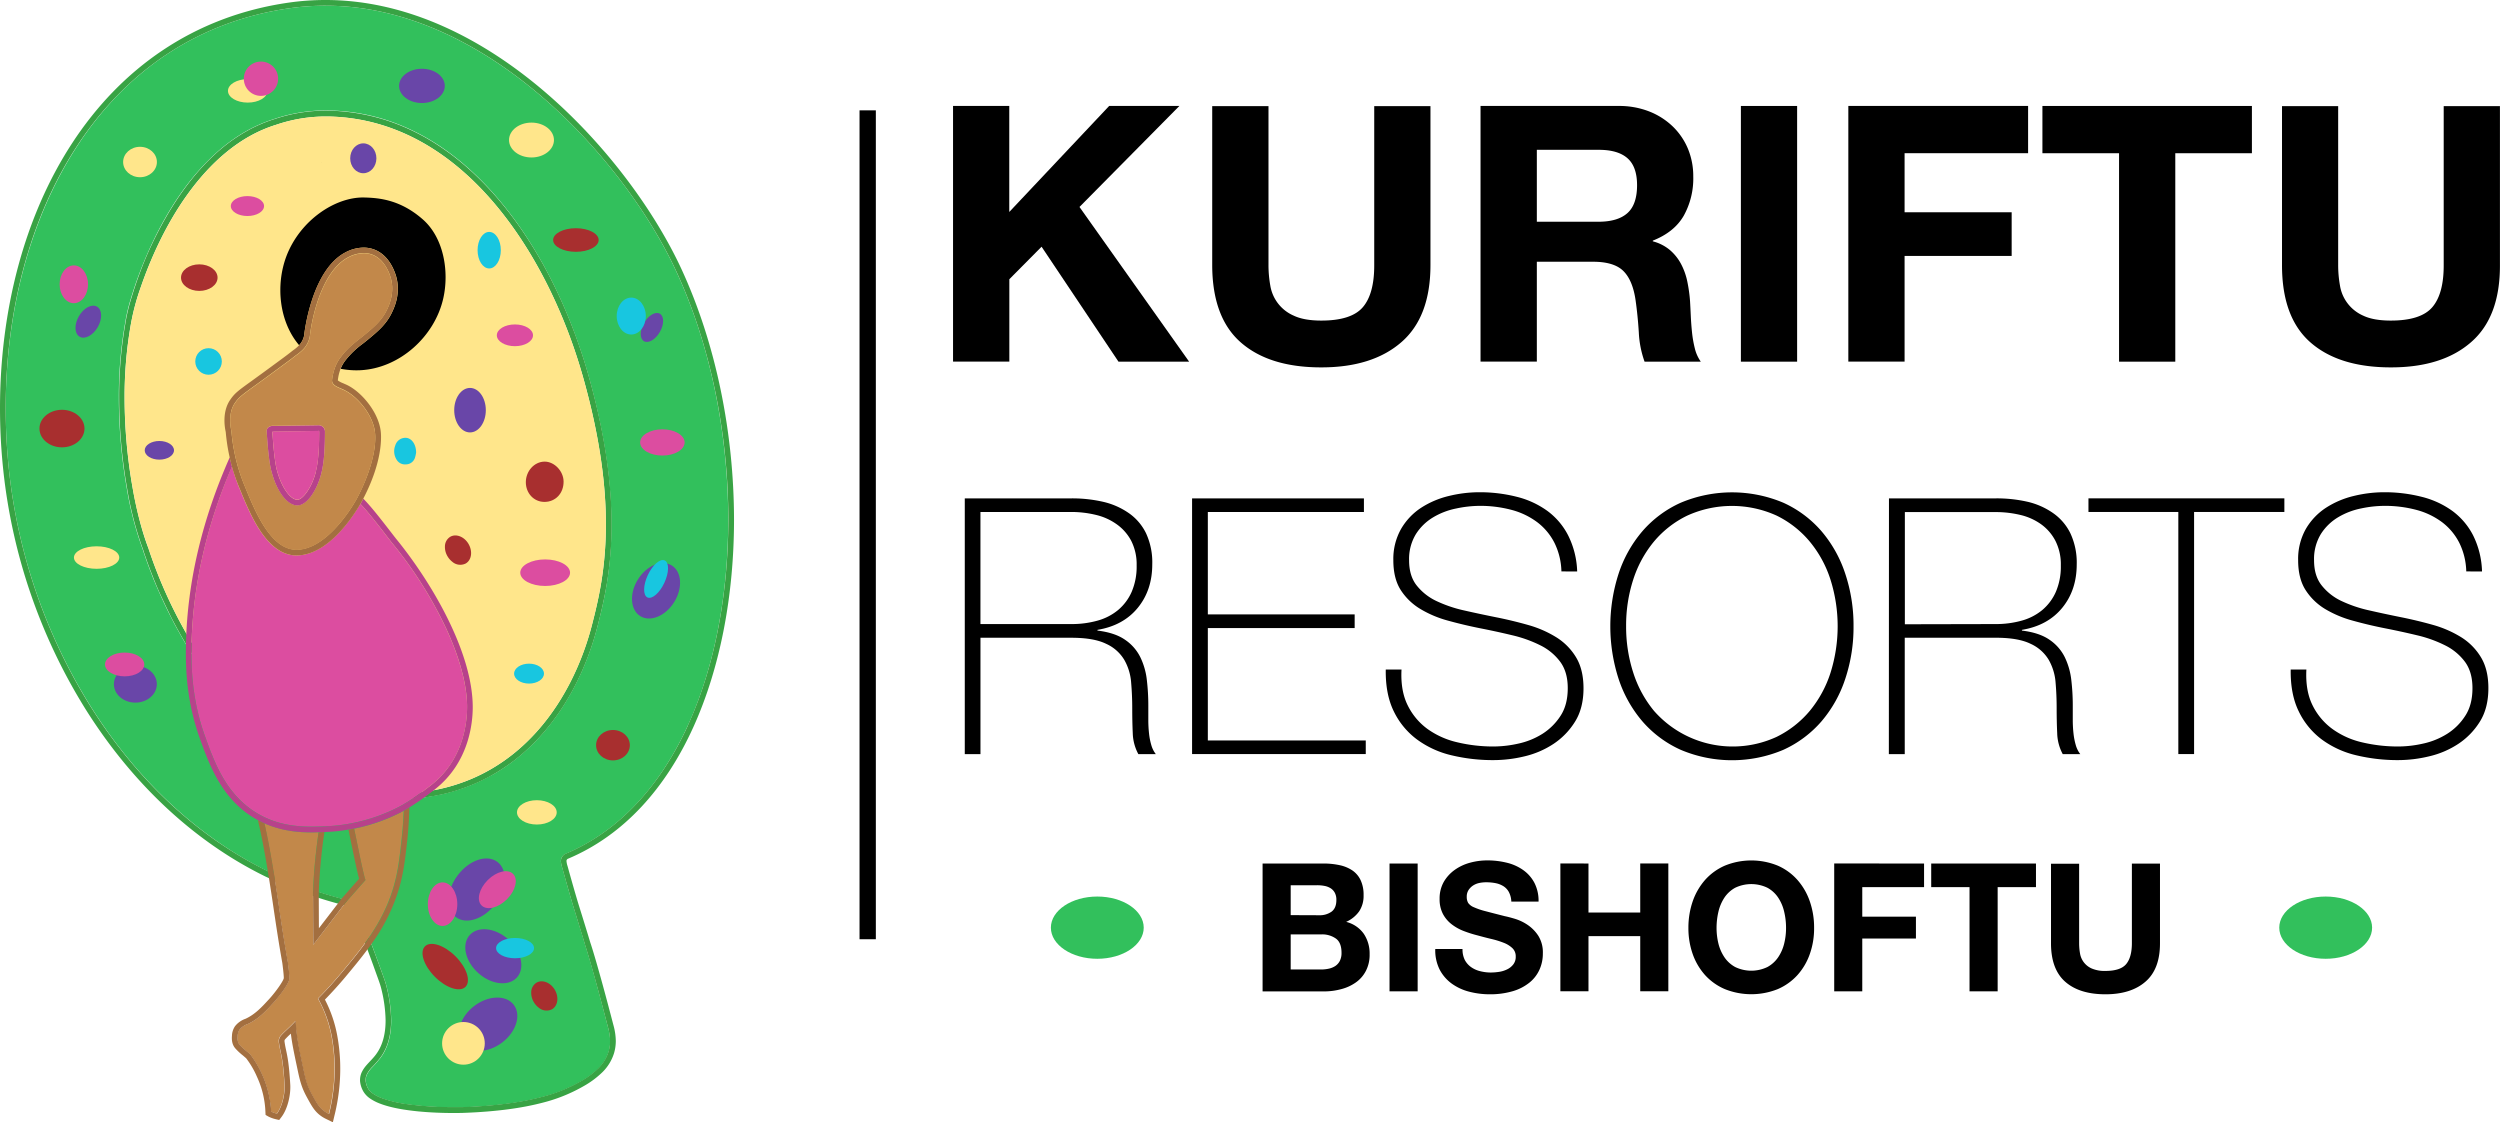 <svg id="Layer_1" data-name="Layer 1" xmlns="http://www.w3.org/2000/svg" viewBox="0 0 1101.29 494.31"><defs><style>.cls-1{fill:#32c05c;}.cls-2{fill:#38a344;}.cls-3{fill:#ffe68b;}.cls-4{fill:#a82f2f;}.cls-5{fill:#18c6e0;}.cls-6{fill:#dc4da0;}.cls-7{fill:#6946a8;}.cls-8{fill:#c2884a;}.cls-9{fill:#a36f40;}.cls-10{fill:#b7428b;}</style></defs><rect x="378.64" y="48.61" width="7.18" height="365.14"/><g id="BG"><path class="cls-1" d="M297.83,119.38c-11.1-24-31.87-53.29-58.8-76.49S179,2.49,143.34,2.51a111.51,111.51,0,0,0-15.71,1.11C86.06,9.57,54.86,32.36,34,64.35S2.51,137.45,2.51,179.82a259.74,259.74,0,0,0,1.41,27A246.34,246.34,0,0,0,40,311.28c19.53,31.05,46,56.7,77.48,72.29l.54.27c.93.46,1.84.9,2.75,1.32a174.52,174.52,0,0,0,17.21,7c.84.29,1.67.57,2.49.83,3.54,1.16,6.88,2.13,10,2.94h0c.93.25,1.83.49,2.72.69s2,.48,2.88.69l.65.14.24.63c2.06,5.47,4,10.45,5.61,14.9.38,1,.73,1.94,1.07,2.86,1.48,4,2.79,7.57,3.87,10.52s1.71,4.73,2.14,6a30.63,30.63,0,0,1,.84,3h0a64.19,64.19,0,0,1,1.86,14.13c0,5.51-1,11.54-4.74,16.52a49.9,49.9,0,0,1-3.44,3.95,13.26,13.26,0,0,0-2.51,3.39,5.53,5.53,0,0,0-.54,2.43v.52a6.17,6.17,0,0,0,.15.84,8.43,8.43,0,0,0,1,2.59c.95,1.57,3.12,3,6.08,4.13a53.44,53.44,0,0,0,10.52,2.54,149.31,149.31,0,0,0,20.92,1.38h4c15-.52,26-2.2,34.22-4.31a68.79,68.79,0,0,0,17.76-7,36.09,36.09,0,0,0,7.89-5.84,17.39,17.39,0,0,0,4.47-7.35,15.93,15.93,0,0,0,.65-4.6,24.84,24.84,0,0,0-1-6.42c-6.81-26.32-9.66-35-10-35.93v-.14c-1.07-3.51-2.81-9.19-5-16.26-1.37-4.44-3.32-11.36-5.07-17.68a10.55,10.55,0,0,1-.63-2.83,3.6,3.6,0,0,1,.39-1.7h0a3.9,3.9,0,0,1,1.07-1.25l.15-.1h0l.11-.09.15-.06c24.29-10.19,42.19-30.59,54.1-56.7s17.74-57.91,17.74-90.58C320.8,191,313,152.08,297.83,119.38ZM263.12,276.17c-4.36,16.81-13,35.75-27.42,50.58-.39.4-.78.79-1.19,1.19s-.79.78-1.21,1.17q-1.22,1.17-2.49,2.28l-1,.91-2.54,2.06c-.43.35-.87.69-1.31,1s-.89.69-1.33,1c-.23.17-.46.34-.69.49s-.45.32-.69.47c-.59.42-1.18.82-1.78,1.21s-1.2.78-1.81,1.16-1.19.73-1.79,1.08l-.12.07c-.61.35-1.23.68-1.85,1l-1.24.69-.24.12c-.45.24-.91.48-1.38.69a77.78,77.78,0,0,1-9.13,3.86l-.63.21c-.67.24-1.36.47-2.06.69-1.13.36-2.28.69-3.44,1l-1,.27c-1,.25-2,.48-3,.69l-.17,0h0a10.79,10.79,0,0,1-1.08.23c-1.85.37-3.76.69-5.71,1l-1.37.17c-1.14.14-2.3.27-3.49.35-1.54.14-3.14.23-4.74.28-.49,0-1,0-1.48,0h-2c-.85,0-1.72,0-2.59,0H169.5c-9.77,0-20.07-3.18-30.33-8.81S118.68,329.51,109,319.54q-1.68-1.74-3.31-3.54c-.51-.55-1-1.12-1.51-1.67-.86-1-1.72-1.94-2.56-2.95s-1.69-2-2.52-3q-2.33-2.82-4.55-5.79c-.52-.68-1-1.37-1.51-2-.69-.9-1.33-1.82-2-2.76s-1.19-1.68-1.77-2.52c-.3-.43-.6-.87-.88-1.3-1.52-2.23-3-4.52-4.44-6.83-.73-1.17-1.44-2.34-2.14-3.54h0l-1.38-2.39c-.46-.8-.93-1.61-1.37-2.43-1-1.76-2-3.55-2.91-5.36-.36-.69-.69-1.37-1.07-2.06q-1.2-2.39-2.36-4.82l-1.15-2.45c-1.18-2.58-2.33-5.18-3.44-7.82-.38-.91-.76-1.81-1.1-2.76-.64-1.63-1.27-3.27-1.87-4.92-.28-.76-.55-1.52-.82-2.29-.44-1.26-.88-2.54-1.31-3.82v-.08a150,150,0,0,1-7.24-27.72,232.62,232.62,0,0,1-3.44-39.51,186,186,0,0,1,2.76-32.82v-.07a79.12,79.12,0,0,1,2.75-11.47,173.91,173.91,0,0,1,6.77-18.4c5.92-13.7,14.73-29.36,27-41.65,8.15-8.19,17.85-14.87,29.23-18.41a70.33,70.33,0,0,1,22.56-3.75,88.57,88.57,0,0,1,13.11,1c26.71,4.08,48.81,20.14,66,41.68s29.6,48.65,36.95,75,9.86,47.5,9.86,64.42C269.42,250.94,265.94,265.27,263.12,276.17Z" transform="translate(0 0)"/><path class="cls-2" d="M300.1,118.33C288.82,94,267.88,64.49,240.64,41S179.86,0,143.36,0a113.63,113.63,0,0,0-16.07,1.14C85,7.18,53.06,30.52,31.83,63S0,137,0,179.82A259,259,0,0,0,1.44,207.1,248.76,248.76,0,0,0,37.83,312.63C57.56,344,84.32,370,116.31,385.82c.69.35,1.43.69,2.15,1,.91.44,1.83.87,2.75,1.28a171.27,171.27,0,0,0,16.69,6.61c.85.29,1.69.57,2.52.83,2.93.95,5.72,1.77,8.35,2.48l2.63.69q1.77.45,3.45.84,3.35,8.84,6,15.87h0c.35,1,.69,1.91,1,2.81,1.25,3.37,2.36,6.36,3.29,9,1.08,3,1.72,4.72,2.12,5.94.31.9.57,1.82.79,2.75h0a61,61,0,0,1,1.81,13.58c0,5.2-1,10.66-4.24,15-1.32,1.8-3,3.32-4.41,5a13.68,13.68,0,0,0-1.84,2.8,8.21,8.21,0,0,0-.77,3.48v.33a10.92,10.92,0,0,0,1.6,4.92,10,10,0,0,0,3,3,20.73,20.73,0,0,0,4.31,2.17c4.82,1.85,11.07,2.84,17,3.41s11.65.69,15.31.69c2.51,0,4.07-.05,4.07-.05,15.18-.53,26.35-2.22,34.77-4.4A71.14,71.14,0,0,0,257,478.52a39.44,39.44,0,0,0,8.43-6.26,20,20,0,0,0,5.09-8.41,19,19,0,0,0,.75-5.3,27.54,27.54,0,0,0-1.07-7.05c-7-26.92-9.86-35.43-10.11-36.13h0c-1.06-3.51-2.79-9.18-5-16.24-1.38-4.42-3.33-11.31-5.08-17.62a9.62,9.62,0,0,1-.46-2.18,1.2,1.2,0,0,1,.11-.56l.22-.29.14-.11h0C275,367.9,293.29,347,305.35,320.48s18-58.65,18-91.62C323.3,190.7,315.43,151.42,300.1,118.33Zm3,201.11C291.14,345.6,273.21,366,249,376.13l-.15.06-.11.09h0l-.15.1a3.82,3.82,0,0,0-1.08,1.25h0a3.64,3.64,0,0,0-.42,1.71,10.29,10.29,0,0,0,.56,2.85c1.76,6.32,3.72,13.23,5.07,17.68,2.17,7.06,3.91,12.75,5,16.26v.14c.31.93,3.18,9.63,10,35.88a24.56,24.56,0,0,1,1,6.43,16,16,0,0,1-.65,4.6,17.35,17.35,0,0,1-4.47,7.35,36.42,36.42,0,0,1-7.89,5.84,68.87,68.87,0,0,1-17.75,7c-8.22,2.11-19.2,3.79-34.23,4.31h-4a149.31,149.31,0,0,1-20.92-1.38,53.35,53.35,0,0,1-10.51-2.54c-3-1.13-5.14-2.59-6.09-4.13a8.43,8.43,0,0,1-1-2.59,6.17,6.17,0,0,1-.15-.84v-.52a5.67,5.67,0,0,1,.54-2.43,13.26,13.26,0,0,1,2.51-3.39,47.69,47.69,0,0,0,3.44-3.95c3.69-5,4.74-11,4.74-16.52a64.11,64.11,0,0,0-1.86-14.13h0c-.21-.93-.43-1.71-.84-3s-1.05-3-2.14-6-2.38-6.5-3.87-10.52c-.34-.92-.69-1.87-1.07-2.86-1.65-4.45-3.53-9.43-5.61-14.9l-.23-.63-.66-.14q-1.39-.31-2.88-.69c-1-.24-1.79-.45-2.71-.69h0c-3.12-.81-6.46-1.78-10-2.94-.82-.26-1.65-.54-2.49-.83a175.52,175.52,0,0,1-17.21-7c-.91-.42-1.82-.86-2.75-1.32l-.54-.27C85.88,368,59.45,342.31,39.92,311.26a246.34,246.34,0,0,1-36-104.44,259.41,259.41,0,0,1-1.41-27C2.48,137.43,13,96.3,33.92,64.33S86.06,9.57,127.65,3.62a111.51,111.51,0,0,1,15.71-1.11c35.68,0,68.74,17.13,95.69,40.38s47.7,52.52,58.8,76.49c15.15,32.7,23,71.66,23,109.47C320.8,261.5,315,293.28,303.06,319.44Z" transform="translate(0 0)"/><path class="cls-2" d="M259.56,166.46c-7.34-26.37-19.73-53.45-37-75s-39.31-37.6-66-41.68a87.26,87.26,0,0,0-13.12-1.05,70.68,70.68,0,0,0-22.56,3.74C109.54,56,99.84,62.66,91.69,70.85c-12.24,12.29-21,28-27,41.64A177.1,177.1,0,0,0,58,130.9a80.48,80.48,0,0,0-2.76,11.47v.06a187.07,187.07,0,0,0-2.75,32.82,232.44,232.44,0,0,0,3.44,39.51,149.27,149.27,0,0,0,7.24,27.73v.07c.42,1.29.86,2.57,1.31,3.83.26.76.54,1.53.81,2.29.61,1.65,1.23,3.29,1.88,4.92.36.91.69,1.82,1.1,2.75q1.61,4,3.44,7.83l1.14,2.44Q74,269,75.17,271.44c.35.69.69,1.38,1.07,2.07.94,1.8,1.91,3.59,2.9,5.35.45.82.92,1.64,1.38,2.43l1.38,2.4h0c.69,1.19,1.38,2.37,2.14,3.53,1.44,2.32,2.9,4.6,4.43,6.83.29.44.59.88.89,1.3.58.85,1.16,1.69,1.77,2.53l2,2.75c.49.69,1,1.38,1.5,2q2.23,3,4.56,5.78c.83,1,1.67,2,2.52,3s1.7,2,2.56,2.94c.5.56,1,1.12,1.51,1.68q1.63,1.8,3.3,3.53c9.64,10,19.87,18.09,30.14,23.74s20.56,8.82,30.32,8.82h1.62c.86,0,1.74,0,2.59,0h2a14.54,14.54,0,0,0,1.48,0c1.6,0,3.19-.13,4.74-.27,1.19-.08,2.35-.21,3.49-.35l1.37-.17c1.94-.25,3.86-.58,5.71-.95.36-.07.73-.14,1.08-.23h0l.17,0c1-.22,2-.45,3-.69l1-.27c1.15-.29,2.3-.62,3.45-1,.7-.22,1.39-.45,2.06-.69.2-.08.42-.14.63-.22a79.45,79.45,0,0,0,9.13-3.85c.48-.23.94-.46,1.37-.69a1.15,1.15,0,0,0,.25-.12c.41-.22.82-.44,1.23-.69.63-.34,1.24-.69,1.86-1.05a.41.41,0,0,0,.11-.07c.6-.34,1.2-.69,1.79-1.07s1.22-.77,1.82-1.17,1.19-.79,1.78-1.2l.69-.48.68-.48c.45-.33.91-.69,1.34-1s.88-.64,1.31-1c.86-.69,1.71-1.38,2.54-2.07l1-.9c.85-.74,1.68-1.51,2.49-2.28l1.21-1.18,1.19-1.19c14.45-14.82,23.06-33.73,27.42-50.57,2.81-10.9,6.3-25.23,6.3-45.29C269.42,214,267,193,259.56,166.46Zm1.13,109.09C256.41,292,247.93,310.6,233.91,325s-33.54,24.67-60.19,24.68c-.86,0-1.72,0-2.61,0h-1.59c-9.21,0-19.13-3-29.12-8.51-15-8.26-30.11-22-43.28-39.33a207.23,207.23,0,0,1-31.67-60.08v-.06c-2.46-6.2-5.11-15.79-7.13-27.31a227.51,227.51,0,0,1-3.44-39.07,182.72,182.72,0,0,1,2.75-32.44v0h0a100.55,100.55,0,0,1,4.46-16.61c4-11.61,10.69-27,20.49-40.62s22.72-25.63,39.06-30.68a68,68,0,0,1,21.81-3.65,85.2,85.2,0,0,1,12.76,1c25.91,4,47.5,19.54,64.44,40.77s29.23,48,36.49,74.12c7.32,26.3,9.75,47.07,9.75,63.75C266.91,250.65,263.51,264.68,260.69,275.55Z" transform="translate(0 0)"/><path class="cls-3" d="M266.91,230.89c0,19.76-3.4,33.79-6.19,44.66C256.44,292,248,310.6,233.94,325s-33.55,24.67-60.19,24.68c-.86,0-1.73,0-2.61,0h-1.59c-9.22,0-19.14-3-29.12-8.51-15-8.26-30.11-22-43.28-39.33a207.23,207.23,0,0,1-31.67-60.08v-.06a146.92,146.92,0,0,1-7.13-27.31,228.53,228.53,0,0,1-3.45-39.07,183.67,183.67,0,0,1,2.76-32.44v0h0a100.55,100.55,0,0,1,4.46-16.61c4-11.61,10.68-27,20.49-40.62s22.72-25.63,39.06-30.68a68,68,0,0,1,21.81-3.65,84.81,84.81,0,0,1,12.73,1c25.91,4,47.5,19.54,64.44,40.77s29.23,48,36.49,74.12C264.48,193.46,266.91,214.21,266.91,230.89Z" transform="translate(0 0)"/></g><g id="DOTS"><path class="cls-4" d="M205.17,248.22a5.34,5.34,0,0,1-5.92-.74l-.07-.06h0a8.43,8.43,0,0,1-2.06-2.39A8,8,0,0,1,196,240.7v-.11a5,5,0,0,1,2.35-4.13c2.57-1.48,6.2-.05,8.07,3.2S207.73,246.73,205.17,248.22Z" transform="translate(0 0)"/><path class="cls-4" d="M243.18,444.6a5.34,5.34,0,0,1-5.92-.75l-.07-.05h0a8.35,8.35,0,0,1-2.07-2.4,8.11,8.11,0,0,1-1.11-4.32V437a5,5,0,0,1,2.36-4.13c2.56-1.48,6.19-.05,8.06,3.2S245.74,443.11,243.18,444.6Z" transform="translate(0 0)"/><path class="cls-4" d="M239.83,203.35c-4.46.07-8.15,4.13-8.19,9s3.49,8.75,8.2,8.75c4.88,0,8.46-3.79,8.43-8.95C248.25,207.53,244.19,203.29,239.83,203.35Z" transform="translate(0 0)"/><path class="cls-5" d="M179.24,192.91a4.64,4.64,0,0,0-5.1,3.28,7,7,0,0,0,.58,6.32,4.26,4.26,0,0,0,4,2.06,4.22,4.22,0,0,0,4-2.7,13.21,13.21,0,0,0,.59-2.56C183.27,195.84,181.53,193.32,179.24,192.91Z" transform="translate(0 0)"/><polygon points="141.63 71.47 141.67 71.45 141.54 71.36 141.63 71.47"/><ellipse class="cls-5" cx="233.05" cy="296.74" rx="6.58" ry="4.39"/><ellipse class="cls-6" cx="109" cy="90.77" rx="7.32" ry="4.39"/><ellipse class="cls-5" cx="215.5" cy="110.21" rx="5.12" ry="8.05"/><ellipse class="cls-7" cx="160.04" cy="69.73" rx="5.77" ry="6.58"/><ellipse class="cls-4" cx="87.79" cy="122.3" rx="8.05" ry="5.85"/><circle class="cls-5" cx="91.87" cy="159.23" r="5.85"/><ellipse class="cls-7" cx="70.2" cy="198.37" rx="6.45" ry="4.11"/><ellipse class="cls-6" cx="240.15" cy="252.28" rx="10.97" ry="5.85"/><ellipse class="cls-6" cx="226.83" cy="147.71" rx="7.97" ry="4.79"/><ellipse class="cls-7" cx="207.05" cy="180.69" rx="6.96" ry="9.8"/><ellipse class="cls-7" cx="215.08" cy="451.19" rx="14.13" ry="10.13" transform="translate(-228.67 221.14) rotate(-37.11)"/><ellipse class="cls-7" cx="217.32" cy="421.24" rx="9.94" ry="13.98" transform="translate(-241.43 302) rotate(-48.14)"/><ellipse class="cls-3" cx="236.49" cy="357.86" rx="8.75" ry="5.36"/><ellipse class="cls-7" cx="288.59" cy="261.26" rx="13.12" ry="9.4" transform="matrix(0.53, -0.85, 0.85, 0.53, -86.03, 367.09)"/><ellipse class="cls-5" cx="289.01" cy="255.03" rx="8.99" ry="4.02" transform="translate(-64.34 409) rotate(-64.97)"/><ellipse class="cls-6" cx="291.79" cy="194.9" rx="9.8" ry="5.78"/><ellipse class="cls-4" cx="253.69" cy="105.73" rx="10.03" ry="5.2"/><ellipse class="cls-3" cx="234.13" cy="61.69" rx="9.9" ry="7.68"/><ellipse class="cls-3" cx="109.13" cy="40.03" rx="8.71" ry="5.17"/><ellipse class="cls-3" cx="61.68" cy="71.37" rx="7.44" ry="6.7"/><ellipse class="cls-4" cx="270.02" cy="328.27" rx="7.44" ry="6.7"/><ellipse class="cls-6" cx="32.52" cy="125.24" rx="6.26" ry="8.33"/><ellipse class="cls-7" cx="38.9" cy="141.7" rx="7.65" ry="4.8" transform="translate(-103.26 104.54) rotate(-60)"/><ellipse class="cls-3" cx="42.55" cy="245.61" rx="9.98" ry="4.96"/><ellipse class="cls-7" cx="59.63" cy="301.38" rx="9.46" ry="8.14"/><circle class="cls-6" cx="114.96" cy="34.68" r="7.56"/><ellipse class="cls-7" cx="185.87" cy="37.84" rx="10.07" ry="7.55"/><ellipse class="cls-4" cx="27.3" cy="188.79" rx="9.92" ry="8.27"/><ellipse class="cls-6" cx="54.91" cy="292.7" rx="8.65" ry="5.24"/><ellipse class="cls-7" cx="209.98" cy="391.85" rx="15.22" ry="10.44" transform="translate(-229.39 324.03) rotate(-53.04)"/><ellipse class="cls-6" cx="219.08" cy="391.92" rx="9.82" ry="5.98" transform="translate(-212.96 269.7) rotate(-45)"/><ellipse class="cls-5" cx="226.89" cy="417.66" rx="8.36" ry="4.47"/><ellipse class="cls-6" cx="194.96" cy="398.3" rx="6.49" ry="9.6"/><ellipse class="cls-4" cx="196.13" cy="425.8" rx="6.4" ry="12.62" transform="translate(-243.64 263.4) rotate(-45)"/><circle class="cls-3" cx="204.15" cy="459.61" r="9.4"/><ellipse class="cls-7" cx="287.18" cy="144.25" rx="6.99" ry="4.02" transform="translate(18.67 320.83) rotate(-60)"/><ellipse class="cls-5" cx="278.08" cy="139.23" rx="6.41" ry="8.13"/></g><g id="LADY"><g id="LEGS"><path class="cls-8" d="M177.8,357.17c-.14,3.82-.43,8.26-1,13.22-.77,7.06-1.44,13.08-3.26,19.58-4.53,16.22-13.92,27.48-23.22,38.62-4.17,5-7.87,8.86-10.28,11.29a54.64,54.64,0,0,1,6.12,17.21,78.19,78.19,0,0,1,.93,19.68,84,84,0,0,1-2.26,13.94,11.47,11.47,0,0,1-2.25-1.37c-2.23-1.68-3.31-3.76-5.13-7-2-3.57-2.72-5.76-3.83-11.06-2.19-10.39-3.08-14.38-3.48-21.54-2.63,2.91-4.86,4.62-6.4,6.38a3.74,3.74,0,0,0-.94,3c.69,5,1.77,6,2.52,18.89.18,3.32-.87,9.22-3.38,12.57a12.11,12.11,0,0,1-2.55-.91,46.2,46.2,0,0,0-9.07-25.05c-.59-.69-3.72-3-4.72-4.28-.46-.57-1.16-1.43-1-3.77a5.67,5.67,0,0,1,.89-3,8.21,8.21,0,0,1,3.68-2.51c4.73-2.17,8-5.79,11-9.07,2.72-3,7.28-8.88,7.27-11,0-1.89-.64-6.79-.69-7.1-1.46-8.19-2.31-13.61-4.32-27.27-1.91-12.91-4-25.36-6-33.9a51,51,0,0,0,21,3.94c1,0,1.94,0,2.89,0q-.69,4.81-1.27,10c-.63,5.94-1,11.59-1.19,16.89l.09,22.65,14.29-18.59,8.76-9.92c-.81-1.82-3.33-14.57-5-22.62a79.56,79.56,0,0,0,20.43-7.12C176.86,357.67,177.32,357.44,177.8,357.17Z" transform="translate(0 0)"/><path class="cls-9" d="M161,387.64l-8.76,9.95L138,416.18l-.09-22.65c.19-5.3.56-10.95,1.19-16.88q.55-5.2,1.27-10a10.79,10.79,0,0,0,1.27-.05c.43-.06.86,0,1.28-.05-.52,3.44-1,6.95-1.33,10.41-.58,5.5-1,11.12-1.17,16.67l.06,15.27,9.83-12.79.05-.06,0-.06,7.82-8.9c-.77-2.75-1.9-8.15-3.51-15.91-.41-2-.81-4-1.18-5.69l1.24-.21L156,365C157.7,373.07,160.22,385.82,161,387.64Z" transform="translate(0 0)"/><path class="cls-9" d="M180.35,355.67c-.13,5-.47,10-1,15-.79,7.12-1.47,13.26-3.35,20a80.16,80.16,0,0,1-12.39,25.18c-.28.41-.58.83-.87,1.23l-.91,1.22c-3.07,4.13-6.32,8.05-9.55,11.92-2.91,3.5-6,6.88-9.14,10.13a56.07,56.07,0,0,1,5.51,16.35,80.43,80.43,0,0,1,1,20.32,85.2,85.2,0,0,1-2.31,14.37l-.71,3L143.82,493a14.69,14.69,0,0,1-2.72-1.62c-2.56-1.92-3.81-4.22-5.55-7.37l-.25-.45c-2.06-3.78-2.92-6.2-4.09-11.76l-.28-1.32c-1.46-6.89-2.29-10.85-2.8-15.15l-.17.16a31.14,31.14,0,0,0-2.3,2.28,1.17,1.17,0,0,0-.33,1c.19,1.44.41,2.52.68,3.76.62,2.9,1.33,6.19,1.86,15.33.24,4.06-1,10.42-3.88,14.21l-1,1.31-1.59-.37a14.62,14.62,0,0,1-3.22-1.18l-1.19-.69-.07-1.38a40.26,40.26,0,0,0-3.71-15.4,38.47,38.47,0,0,0-4.74-8.13c-.17-.18-.89-.77-1.38-1.21a26,26,0,0,1-3.44-3.2c-.57-.68-1.75-2.2-1.47-5.5a7.88,7.88,0,0,1,1.37-4.28,10.05,10.05,0,0,1,4.46-3.2l.17-.06c4.19-1.94,7.18-5.18,10.07-8.34l.17-.17c3.32-3.62,6.37-8.16,6.6-9.38,0-1.67-.58-6.14-.65-6.63-1.47-8.31-2.32-13.67-4.33-27.35q-.8-5.32-1.56-10.11c-.18-1-.34-2.06-.5-3-1.58-9.53-3.07-17.22-4.4-22.56.5.28,1,.53,1.49.77l1.43.68c.86,3.74,1.77,8.23,2.65,13.18.13.69.26,1.42.38,2.14.4,2.29.8,4.69,1.2,7.13.17,1,.33,2,.49,3,.44,2.75.87,5.61,1.29,8.46,2,13.67,2.87,19.08,4.33,27.27.05.31.69,5.21.69,7.11,0,2.16-4.55,8.07-7.27,11-3,3.29-6.3,6.89-11,9.08a8.06,8.06,0,0,0-3.68,2.5,5.61,5.61,0,0,0-.89,3c-.19,2.34.52,3.21,1,3.77,1,1.27,4.13,3.58,4.72,4.28a46.23,46.23,0,0,1,9.07,25.06,12,12,0,0,0,2.54.9c2.52-3.35,3.57-9.25,3.38-12.56-.75-12.92-1.85-13.93-2.52-18.9a3.75,3.75,0,0,1,1-3c1.53-1.75,3.76-3.44,6.39-6.37.41,7.15,1.3,11.14,3.49,21.53,1.11,5.3,1.86,7.49,3.83,11.07,1.82,3.27,2.89,5.35,5.12,7a11.89,11.89,0,0,0,2.26,1.38,84.37,84.37,0,0,0,2.25-13.94,77.71,77.71,0,0,0-.95-19.68,54.64,54.64,0,0,0-6.12-17.21c2.41-2.43,6.11-6.29,10.28-11.29,3.56-4.26,7.14-8.56,10.44-13.13h0c.29-.41.6-.81.89-1.22a.83.83,0,0,0,.09-.16c.28-.36.53-.72.77-1.1.59-.84,1.15-1.68,1.69-2.54s1.1-1.74,1.63-2.63l.11-.19q1.51-2.57,2.87-5.31c.24-.47.46-1,.69-1.44s.45-1,.69-1.46.41-1,.61-1.44c.44-1.05.86-2.11,1.24-3.22.18-.49.35-1,.52-1.5.09-.27.18-.55.26-.82s.2-.63.3-.94c.15-.5.3-1,.44-1.51,1.83-6.52,2.5-12.51,3.27-19.58.54-4.95.83-9.4,1-13.22l1.27-.73C179.5,356.22,179.91,355.94,180.35,355.67Z" transform="translate(0 0)"/></g><path class="cls-6" d="M205.78,311.37c0,6.58-1.44,23.07-15.6,34.27-3.44,2.72-6.75,5.12-9.73,7-.43.29-.85.55-1.27.82l-1.25.75c-.92.54-1.79,1-2.6,1.43a76.92,76.92,0,0,1-19.82,6.88l-1.23.24L153,363a71.8,71.8,0,0,1-8,.9c-.55,0-1.11.06-1.69.07s-.85,0-1.27.06l-1.3.05c-7.57.26-16.26-.09-25-4.48l-1.5-.81-.12-.06c-.49-.27-1-.56-1.45-.87-13.23-8.19-18.27-22.18-22.35-33.5-5.7-15.89-6.19-30.17-5.93-40.84.58-25.68,6.56-51.9,17.79-78.09a81.88,81.88,0,0,0,3.16,9.37l.52,1.26c4.39,10.7,11.7,28.6,24.69,28.61,13.77,0,24.74-16.81,28.18-22.72,3.58,3.76,7.93,9.4,13.51,16.67a180.45,180.45,0,0,1,24.32,38.32C202.41,289.6,205.71,301.62,205.78,311.37Z" transform="translate(0 0)"/><path class="cls-10" d="M208.25,311.37v.17c0,7-1.64,24.27-16.52,36.07a123.3,123.3,0,0,1-11.35,8.06l-1.28.76-1.27.74c-.48.27-.93.5-1.38.73A79.69,79.69,0,0,1,156,365l-1.23.22-1.24.21a69.76,69.76,0,0,1-8.42,1l-2.2.09c-.43,0-.85.05-1.28.05s-.85,0-1.27.06c-.95,0-1.9.05-2.89.05-6.39,0-13.68-.69-21-4-.48-.21-1-.43-1.43-.69s-1-.49-1.49-.76l-.69-.36C97.75,352.39,92.11,336.67,88,325.2c-5.85-16.28-6.33-30.86-6.07-41.74.6-27,7.09-54.55,19.27-82,.14.69.31,1.38.48,2.07s.34,1.31.52,2C90.94,231.61,85,257.86,84.38,283.54c-.24,10.67.22,25,5.93,40.84,4.08,11.32,9.12,25.31,22.35,33.51.48.3,1,.59,1.45.86l.12.06c.5.28,1,.56,1.5.81,8.73,4.39,17.44,4.74,25,4.48l1.29-.05c.43,0,.85,0,1.28-.06.58,0,1.14-.05,1.69-.07a71.8,71.8,0,0,0,8-.9l1.24-.21,1.23-.24a76.92,76.92,0,0,0,19.82-6.88c.81-.41,1.68-.89,2.6-1.43l1.25-.75c.42-.27.84-.53,1.27-.82,3-1.91,6.3-4.31,9.73-7,14.17-11.23,15.64-27.72,15.64-34.3,0-9.75-3.33-21.77-9.16-34.42a180.55,180.55,0,0,0-24.31-38.32c-5.59-7.27-9.94-12.91-13.52-16.67.26-.46.48-.83.64-1.15s.28-.51.36-.68.18-.33.25-.49c3.81,3.87,8.27,9.69,14.22,17.39C189.86,256.1,208.16,287,208.25,311.37Z" transform="translate(0 0)"/><path d="M195.27,131.42c-3.8,16.87-19.27,30.84-36.57,31.67a36.82,36.82,0,0,1-8.64-.63,14.8,14.8,0,0,1,2.27-3.9,38.41,38.41,0,0,1,7.48-7.15c.95-.75,1.93-1.51,3-2.42,3.73-3.11,7.57-6.31,10-11.63.95-2.07,3.85-8.26,1.69-15.68-.85-2.9-3.56-9.89-10.33-12a13.32,13.32,0,0,0-4-.61,17.4,17.4,0,0,0-8,2.12C137.08,119.08,134,147.33,134,147.6a7.45,7.45,0,0,1-.65,2.12,8.3,8.3,0,0,1-1.58,2.35c-9-10.64-10.27-26.64-5.68-39,6-16,21.64-26.41,34.43-26.07,6.58.17,15.87,1,25.72,9.64C195.49,104.74,197.94,119.61,195.27,131.42Z" transform="translate(0 0)"/><path class="cls-9" d="M150,162.55a.11.11,0,0,0,0-.08,14.74,14.74,0,0,1,2.27-3.89,38.4,38.4,0,0,1,7.48-7.15c1-.76,1.93-1.52,3-2.42,3.73-3.12,7.58-6.31,10-11.64,1-2.06,3.85-8.26,1.69-15.68-.85-2.9-3.56-9.89-10.33-12a13.31,13.31,0,0,0-4-.6,17.21,17.21,0,0,0-8,2.12C137,119.1,134,147.34,134,147.62a7.91,7.91,0,0,1-.66,2.12,8.43,8.43,0,0,1-1.57,2.34,15.19,15.19,0,0,1-2.4,2.06l-.6.44-.87.69c-1.5,1.17-1.73,1.37-11.63,8.62l-5.51,4c-6,4.32-7.39,5.35-9.4,8.31-3.7,5.42-2.26,12.64-1.92,14.06a82.57,82.57,0,0,0,1.72,11.17c.13.69.3,1.38.47,2.07s.34,1.32.52,2a80.78,80.78,0,0,0,3.25,9.31l.52,1.26c4.39,10.7,11.7,28.6,24.69,28.61,13.77,0,24.74-16.81,28.18-22.72.26-.45.47-.83.64-1.14s.28-.51.36-.69.17-.32.25-.49c8.26-15.83,8-26.41,7.72-29.29-.82-8.59-8.42-17.7-15-20.81-.53-.25-1.06-.47-1.55-.69a10,10,0,0,1-2.38-1.25v-.08A19.79,19.79,0,0,1,150,162.55Zm1.64,9.25c5.94,2.81,12.83,11.16,13.57,18.8.75,7.82-2.72,18.59-7.12,27.25l-.58,1.13h0c-.17.35-.39.74-.61,1.14-4.14,7.29-14.6,22-26.32,22h0c-11.76,0-18.75-18.29-22.89-28.33a80.11,80.11,0,0,1-3.9-12.1c-.17-.69-.31-1.38-.45-2.07s-.27-1.42-.41-2.11a76.44,76.44,0,0,1-1-7.7s-1.93-7.21,1.5-12.25c2.23-3.27,3.6-3.83,14.35-11.71,11.53-8.47,10-7.35,12.56-9.34a22.55,22.55,0,0,0,3.17-2.61,11.1,11.1,0,0,0,2.15-3.17,10.85,10.85,0,0,0,.87-3c.14-1.94,3.53-27.44,16.86-34.42a15,15,0,0,1,6.85-1.84,10.58,10.58,0,0,1,3.21.48c6.19,2,8.31,9.2,8.65,10.33,1.91,6.51-.69,12.08-1.55,13.93-2.24,4.82-5.73,7.72-9.36,10.76-4.24,3.55-7.2,5.29-10.85,10a17.45,17.45,0,0,0-2.67,4.62l-.1.27a22.67,22.67,0,0,0-1.27,5.32c-.29,2.59,2.46,3.23,5.35,4.6Z" transform="translate(0 0)"/><path class="cls-8" d="M147.59,161.92a.88.88,0,0,1,.1-.27,17.45,17.45,0,0,1,2.67-4.62c3.65-4.66,6.61-6.4,10.85-9.95,3.63-3,7.12-5.94,9.36-10.76.85-1.84,3.44-7.41,1.55-13.93-.34-1.14-2.45-8.37-8.65-10.32a10.29,10.29,0,0,0-3.21-.49,15,15,0,0,0-6.85,1.84c-13.33,7-16.72,32.46-16.86,34.43a11,11,0,0,1-.87,3,11.19,11.19,0,0,1-2.15,3.16,22.55,22.55,0,0,1-3.17,2.61c-2.56,2-1,.88-12.56,9.34-10.75,7.9-12.12,8.46-14.35,11.71-3.45,5-1.5,12.25-1.5,12.25a76.64,76.64,0,0,0,1,7.71c.14.68.26,1.37.41,2.1s.28,1.34.45,2.07a79.79,79.79,0,0,0,3.89,12.14c4.14,10,11.13,28.31,22.89,28.32h0c11.7,0,22.21-14.76,26.32-22,.23-.39.44-.79.61-1.14h0c.2-.38.39-.74.58-1.13,4.41-8.68,7.87-19.43,7.12-27.25-.73-7.64-7.62-16-13.57-18.8-2.89-1.37-5.64-2-5.35-4.56A22.8,22.8,0,0,1,147.59,161.92Zm-6.11,46.82c-1.74,6.81-6.15,13.86-10.49,13.86s-9.08-6.08-11.34-14.79c0,0-1.33-3.77-2.16-17.74a2.37,2.37,0,0,1,.48-1.64,3.38,3.38,0,0,1,2.72-.85l19.06-.27a3.21,3.21,0,0,1,2.43.63,2.81,2.81,0,0,1,1,2.27C143.13,200.85,142.31,205.54,141.48,208.74Z" transform="translate(0 0)"/><path class="cls-10" d="M142.18,188a3.26,3.26,0,0,0-2.43-.64l-19.06.28a3.31,3.31,0,0,0-2.72.85,2.36,2.36,0,0,0-.48,1.64c.83,14,2.13,17.7,2.16,17.74,2.26,8.71,6.92,14.79,11.34,14.79s8.75-7.05,10.49-13.86c.83-3.2,1.66-7.89,1.66-18.53A2.8,2.8,0,0,0,142.18,188Zm-3.12,20.17c-1.74,6.75-5.76,12-8.07,12-2.69,0-6.73-4.53-9-13,0,0-1.22-3.68-2-17h.69l19.16-.28H140a.38.38,0,0,1,.6.41c0,10.31-.8,14.82-1.58,17.86Z" transform="translate(0 0)"/><path class="cls-6" d="M140.63,190.21c0,10.33-.79,14.86-1.57,17.9-1.74,6.76-5.76,12-8.07,12-2.69,0-6.73-4.53-9-13,0,0-1.22-3.68-2-17h.69l19.16-.28H140a.84.84,0,0,1,.54.07A.65.65,0,0,1,140.63,190.21Z" transform="translate(0 0)"/></g><path d="M444.6,46.68v46.7l44-46.7h30.93l-44,44.49,48.3,68.15H492.71l-33.88-50.64L444.63,123v36.28h-24.8V46.68Z" transform="translate(0 0)"/><path d="M617.34,150.72Q604.56,161.85,582,161.84q-22.86,0-35.41-11T534,116.76v-70h24.79v70a51.21,51.21,0,0,0,.79,9A17.48,17.48,0,0,0,570,139.09q4.5,2.13,12.07,2.13,13.26,0,18.3-5.92t5-18.54v-70h24.77v70Q630.13,139.61,617.34,150.72Z" transform="translate(0 0)"/><path d="M712.94,46.68a36.17,36.17,0,0,1,13.65,2.45A31.42,31.42,0,0,1,737,55.83a29.21,29.21,0,0,1,6.63,9.86,31.61,31.61,0,0,1,2.28,12.07A33.78,33.78,0,0,1,741.73,95q-4.17,7.26-13.64,11v.31a19.21,19.21,0,0,1,7.57,3.87,21.13,21.13,0,0,1,4.89,6.15,29,29,0,0,1,2.76,7.81,66.12,66.12,0,0,1,1.18,8.52c.11,1.79.21,3.89.32,6.31s.29,4.89.55,7.41a50,50,0,0,0,1.26,7.18,16.79,16.79,0,0,0,2.61,5.76H724.46a44,44,0,0,1-2.53-12.78q-.46-7.41-1.42-14.2-1.26-8.84-5.36-12.93c-2.74-2.74-7.2-4.11-13.41-4.11H677v44H652.2V46.68Zm-8.83,51q8.52,0,12.78-3.79t4.26-12.31q0-8.19-4.26-11.91T704.11,66H677V97.68Z" transform="translate(0 0)"/><path d="M791.66,46.68V159.32H766.89V46.68Z" transform="translate(0 0)"/><path d="M893.41,46.68V67.5H839v26h47.17v19.25H839v46.54H814.22V46.68Z" transform="translate(0 0)"/><path d="M899.72,67.5V46.68H992V67.5H958.25v91.82H933.48V67.5Z" transform="translate(0 0)"/><path d="M1088.56,150.72q-12.72,11.13-35.34,11.12-22.86,0-35.42-11t-12.54-34.08v-70H1030v70a51.21,51.21,0,0,0,.79,9,17.48,17.48,0,0,0,10.33,13.33q4.5,2.13,12.07,2.13,13.26,0,18.3-5.92t5-18.54v-70h24.77v70Q1101.35,139.61,1088.56,150.72Z" transform="translate(0 0)"/><path d="M425,219.54h47a61.1,61.1,0,0,1,13.88,1.5A32.46,32.46,0,0,1,497.21,226a23.16,23.16,0,0,1,7.62,8.87,30.49,30.49,0,0,1,2.76,13.73q0,11.35-6.39,19.16t-17.75,9.7v.32q7.74.94,12.23,4.1a19.93,19.93,0,0,1,6.7,7.73,30.72,30.72,0,0,1,2.84,10.1,96.19,96.19,0,0,1,.63,11v6.47a53.24,53.24,0,0,0,.32,5.92,28.79,28.79,0,0,0,1,5.12,11.58,11.58,0,0,0,2,4h-7.7A20.53,20.53,0,0,1,499,323c-.16-3.52-.23-7.18-.23-11s-.16-7.54-.48-11.28a23.64,23.64,0,0,0-3-10,17.83,17.83,0,0,0-8-7.1q-5.43-2.68-15.38-2.68h-40v51.27H425Zm47,55.37a41.63,41.63,0,0,0,11.43-1.5,24.32,24.32,0,0,0,9.07-4.65,22,22,0,0,0,6-8,28.16,28.16,0,0,0,2.21-11.67,22.86,22.86,0,0,0-2.37-10.81A20.83,20.83,0,0,0,492,231a26,26,0,0,0-9.15-4.16A46.29,46.29,0,0,0,472,225.53H431.9v49.38Z" transform="translate(0 0)"/><path d="M525.13,219.54h75.7v6H532.07v45.12h64.68v6H532.07v49.53h69.57v6H525.13Z" transform="translate(0 0)"/><path d="M687.83,251.72a30.05,30.05,0,0,0-3.08-12.62,26.38,26.38,0,0,0-7.49-9A32.89,32.89,0,0,0,666,224.65a53.73,53.73,0,0,0-14.28-1.81A51,51,0,0,0,641.47,224a31.92,31.92,0,0,0-10.09,3.86,22.81,22.81,0,0,0-7.65,7.42,21.08,21.08,0,0,0-3,11.59q0,6.78,3.31,11a24.31,24.31,0,0,0,8.68,6.87,57.57,57.57,0,0,0,12.3,4.18q6.94,1.58,14.05,3t14.11,3.4a48,48,0,0,1,12.31,5.36,26.51,26.51,0,0,1,8.76,8.83q3.3,5.44,3.31,13.65,0,8.83-3.79,14.83a31.79,31.79,0,0,1-9.54,9.78,39.64,39.64,0,0,1-12.78,5.44A58.33,58.33,0,0,1,658,334.84a77.82,77.82,0,0,1-18.61-2.13,41.71,41.71,0,0,1-15.15-6.94A33.6,33.6,0,0,1,614,313.38q-3.72-7.56-3.55-18.45h6.94q-.48,9.3,2.68,15.69a28.32,28.32,0,0,0,8.75,10.49A36.51,36.51,0,0,0,642,327,67.82,67.82,0,0,0,658,328.84a50.36,50.36,0,0,0,10.81-1.26,33.08,33.08,0,0,0,10.57-4.26,26.07,26.07,0,0,0,8-7.89c2.16-3.25,3.24-7.36,3.24-12.3q0-7.1-3.32-11.6a24.2,24.2,0,0,0-8.75-7.25,56,56,0,0,0-12.31-4.42q-6.84-1.65-14.12-3.08-7.08-1.41-14-3.31a48.09,48.09,0,0,1-12.3-5.13A26.38,26.38,0,0,1,617.1,260c-2.21-3.41-3.31-7.81-3.31-13.17a26.83,26.83,0,0,1,3.39-13.8A27.79,27.79,0,0,1,626,223.7a39.29,39.29,0,0,1,12.23-5.21,56.66,56.66,0,0,1,13.41-1.65,65.94,65.94,0,0,1,16.49,2A38.91,38.91,0,0,1,681.55,225a30.72,30.72,0,0,1,9.22,10.81,38,38,0,0,1,4,15.93Z" transform="translate(0 0)"/><path d="M816.51,275.86A72,72,0,0,1,812.88,299a55.43,55.43,0,0,1-10.49,18.77,49,49,0,0,1-16.8,12.54,58,58,0,0,1-45.2,0,48.74,48.74,0,0,1-16.88-12.54A55.43,55.43,0,0,1,713,299a75.38,75.38,0,0,1,0-46.22A55.38,55.38,0,0,1,723.51,234a48.74,48.74,0,0,1,16.88-12.54,58.2,58.2,0,0,1,45.2,0A48.82,48.82,0,0,1,802.39,234a55.57,55.57,0,0,1,10.49,18.78A72,72,0,0,1,816.51,275.86Zm-100.18,0a65.52,65.52,0,0,0,3.16,20.51,50.55,50.55,0,0,0,9.14,16.8,46.15,46.15,0,0,0,54,11.43,44.65,44.65,0,0,0,14.59-11.43,50.57,50.57,0,0,0,9.15-16.8,68.28,68.28,0,0,0,0-41,50.3,50.3,0,0,0-9.15-16.8,44.34,44.34,0,0,0-14.59-11.44,47.59,47.59,0,0,0-39.36,0,44.29,44.29,0,0,0-14.68,11.44,50.45,50.45,0,0,0-9.14,16.8A65.35,65.35,0,0,0,716.33,275.86Z" transform="translate(0 0)"/><path d="M832.12,219.54h47A61.1,61.1,0,0,1,893,221,32.46,32.46,0,0,1,904.38,226a23.36,23.36,0,0,1,7.65,8.91,30.47,30.47,0,0,1,2.8,13.69q0,11.35-6.39,19.16t-17.75,9.7v.32q7.74.94,12.23,4.1a19.93,19.93,0,0,1,6.7,7.73,31.21,31.21,0,0,1,2.84,10.1,96.19,96.19,0,0,1,.63,11v6.47a53.24,53.24,0,0,0,.32,5.92,29.71,29.71,0,0,0,1,5.12,11.58,11.58,0,0,0,2,4h-7.73a20.53,20.53,0,0,1-2.45-9.23q-.24-5.28-.24-11c0-3.78-.15-7.54-.47-11.28a23.82,23.82,0,0,0-3-10,17.83,17.83,0,0,0-8-7.1q-5.43-2.68-15.38-2.68H839.07v51.27h-7Zm47,55.37a41.63,41.63,0,0,0,11.43-1.5,24.32,24.32,0,0,0,9.07-4.65,22.07,22.07,0,0,0,6-8,28.16,28.16,0,0,0,2.21-11.67,22.86,22.86,0,0,0-2.37-10.81,20.83,20.83,0,0,0-6.31-7.33,25.91,25.91,0,0,0-9.15-4.11,46.29,46.29,0,0,0-10.88-1.26h-40V275Z" transform="translate(0 0)"/><path d="M920,225.53v-6h86.3v6H966.53V332.18h-6.94V225.53Z" transform="translate(0 0)"/><path d="M1086.43,251.72a30.05,30.05,0,0,0-3.08-12.62,26.38,26.38,0,0,0-7.49-9,32.89,32.89,0,0,0-11.28-5.45,53.73,53.73,0,0,0-14.28-1.81,50.46,50.46,0,0,0-10.17,1.13,32,32,0,0,0-10.1,3.86,22.9,22.9,0,0,0-7.65,7.42,21.08,21.08,0,0,0-3,11.59q0,6.78,3.32,11a24.19,24.19,0,0,0,8.67,6.87,57.65,57.65,0,0,0,12.31,4.18q6.93,1.58,14,3t14.12,3.4a48.44,48.44,0,0,1,12.3,5.36,26.51,26.51,0,0,1,8.76,8.83q3.32,5.44,3.31,13.65,0,8.83-3.79,14.83a31.79,31.79,0,0,1-9.54,9.78,39.64,39.64,0,0,1-12.78,5.44,58.33,58.33,0,0,1-13.49,1.66,77.82,77.82,0,0,1-18.61-2.13,41.71,41.71,0,0,1-15.15-6.94,33.6,33.6,0,0,1-10.17-12.39q-3.71-7.56-3.55-18.45H1016q-.48,9.3,2.68,15.69a28.35,28.35,0,0,0,8.76,10.49,36.22,36.22,0,0,0,13.17,5.92,68.35,68.35,0,0,0,15.93,1.81,50.36,50.36,0,0,0,10.81-1.26,33.08,33.08,0,0,0,10.57-4.26,25.74,25.74,0,0,0,8-7.89c2.16-3.25,3.24-7.36,3.24-12.3q0-7.1-3.31-11.6a24.33,24.33,0,0,0-8.76-7.25,55.92,55.92,0,0,0-12.3-4.42q-6.87-1.65-14.12-3.08t-14-3.31a48.31,48.31,0,0,1-12.31-5.13,26.38,26.38,0,0,1-8.68-8.36c-2.2-3.41-3.31-7.81-3.31-13.17a26.83,26.83,0,0,1,3.39-13.8,27.82,27.82,0,0,1,8.84-9.31,39.24,39.24,0,0,1,12.22-5.21,56.66,56.66,0,0,1,13.41-1.65,65.94,65.94,0,0,1,16.49,2A39,39,0,0,1,1080.2,225a30.75,30.75,0,0,1,9.23,10.81,38,38,0,0,1,3.94,15.93Z" transform="translate(0 0)"/><path d="M582.69,380.39a34.09,34.09,0,0,1,7.34.71,16,16,0,0,1,5.68,2.32,10.74,10.74,0,0,1,3.66,4.3,15,15,0,0,1,1.31,6.63,12.31,12.31,0,0,1-1.94,7.1A14,14,0,0,1,593,406.1a13.52,13.52,0,0,1,7.77,5.25,15.56,15.56,0,0,1,2.57,9,15.32,15.32,0,0,1-1.66,7.37,14.1,14.1,0,0,1-4.46,5.09,19.52,19.52,0,0,1-6.39,2.92,28.65,28.65,0,0,1-7.37,1H556.19V380.41Zm-1.58,22.79a8.94,8.94,0,0,0,5.45-1.57q2.13-1.59,2.13-5.13a6.51,6.51,0,0,0-.71-3.24,5.29,5.29,0,0,0-1.9-2,7.76,7.76,0,0,0-2.72-1,17,17,0,0,0-3.19-.28h-11.6v13.17Zm.71,23.9a16.15,16.15,0,0,0,3.47-.35,8.55,8.55,0,0,0,2.92-1.18,6,6,0,0,0,2-2.25,7.72,7.72,0,0,0,.75-3.63c0-2.89-.81-5-2.44-6.19a10.42,10.42,0,0,0-6.47-1.86H568.57v15.46Z" transform="translate(0 0)"/><path d="M624.5,380.39v56.32H612.11V380.39Z" transform="translate(0 0)"/><path d="M645.24,422.82A9.07,9.07,0,0,0,648,426a11.67,11.67,0,0,0,4,1.81,18.93,18.93,0,0,0,4.73.6,24.74,24.74,0,0,0,3.55-.28,11.94,11.94,0,0,0,3.55-1.07,7.52,7.52,0,0,0,2.76-2.17,5.36,5.36,0,0,0,1.11-3.51,4.89,4.89,0,0,0-1.46-3.7,11.6,11.6,0,0,0-3.83-2.37,38.22,38.22,0,0,0-5.36-1.66c-2-.47-4-1-6.08-1.57a53.47,53.47,0,0,1-6.15-1.94,20.93,20.93,0,0,1-5.36-3,14.09,14.09,0,0,1-3.83-4.54,13.93,13.93,0,0,1-1.46-6.59A14.88,14.88,0,0,1,636,388.5a16.94,16.94,0,0,1,4.86-5.32,21.11,21.11,0,0,1,6.78-3.16,28.93,28.93,0,0,1,7.57-1,35.56,35.56,0,0,1,8.48,1,21,21,0,0,1,7.22,3.2,16.14,16.14,0,0,1,5,5.64,17.3,17.3,0,0,1,1.85,8.32h-12a9.8,9.8,0,0,0-1.06-4.18,6.94,6.94,0,0,0-2.41-2.61,10.27,10.27,0,0,0-3.43-1.34,21.31,21.31,0,0,0-4.22-.39,14.48,14.48,0,0,0-3,.31,8,8,0,0,0-2.72,1.11,6.81,6.81,0,0,0-2,2,5.28,5.28,0,0,0-.79,3,5.13,5.13,0,0,0,.63,2.68,5.67,5.67,0,0,0,2.49,1.89,31.2,31.2,0,0,0,5.12,1.74c2.19.58,5,1.31,8.56,2.21q1.58.31,4.38,1.14a20.73,20.73,0,0,1,5.56,2.64,17,17,0,0,1,4.78,4.85,13.78,13.78,0,0,1,2,7.77,17.1,17.1,0,0,1-1.5,7.18,15.49,15.49,0,0,1-4.46,5.72,21.21,21.21,0,0,1-7.34,3.75A35,35,0,0,1,656.21,438a36,36,0,0,1-9-1.14,22.84,22.84,0,0,1-7.73-3.59,17.89,17.89,0,0,1-5.33-6.23,18.93,18.93,0,0,1-1.89-9h12A10.43,10.43,0,0,0,645.24,422.82Z" transform="translate(0 0)"/><path d="M699.75,380.39V402h22.8V380.36h12.38v56.32H722.55v-24.3h-22.8v24.3H687.37V380.36Z" transform="translate(0 0)"/><path d="M745.66,397.07a28.42,28.42,0,0,1,5.44-9.43,25.14,25.14,0,0,1,8.72-6.31,30.84,30.84,0,0,1,23.31,0,24.9,24.9,0,0,1,8.68,6.31,28.08,28.08,0,0,1,5.44,9.43,35.08,35.08,0,0,1,1.89,11.71,33.72,33.72,0,0,1-1.89,11.48,27.29,27.29,0,0,1-5.44,9.27,25,25,0,0,1-8.68,6.19,31.31,31.31,0,0,1-23.31,0,25,25,0,0,1-8.72-6.19,27.61,27.61,0,0,1-5.44-9.27,34.22,34.22,0,0,1-1.89-11.48A35.6,35.6,0,0,1,745.66,397.07ZM757,415.69a18.85,18.85,0,0,0,2.64,6,13.58,13.58,0,0,0,4.74,4.3,16.35,16.35,0,0,0,14.19,0,13.49,13.49,0,0,0,4.74-4.3,18.63,18.63,0,0,0,2.64-6,28.22,28.22,0,0,0,.83-6.91,30.35,30.35,0,0,0-.83-7.17,18.72,18.72,0,0,0-2.64-6.2,13.34,13.34,0,0,0-4.74-4.34,16.42,16.42,0,0,0-14.19,0,13.51,13.51,0,0,0-4.74,4.34,19.14,19.14,0,0,0-2.64,6.2,31.43,31.43,0,0,0-.83,7.17A29.23,29.23,0,0,0,757,415.69Z" transform="translate(0 0)"/><path d="M847.58,380.39V390.8H820.36v13H844v9.63H820.36V436.7H808V380.38Z" transform="translate(0 0)"/><path d="M850.73,390.8V380.39h46.15V390.8H880v45.91H867.61V390.8Z" transform="translate(0 0)"/><path d="M945.15,432.41Q938.76,438,927.48,438q-11.43,0-17.71-5.52t-6.27-17v-35h12.39v35a26.13,26.13,0,0,0,.39,4.5,8.75,8.75,0,0,0,5.17,6.66,14.35,14.35,0,0,0,6,1.07q6.63,0,9.15-3c1.68-2,2.53-5.09,2.53-9.27v-35h12.38v35Q951.54,426.86,945.15,432.41Z" transform="translate(0 0)"/><ellipse class="cls-1" cx="483.38" cy="408.65" rx="20.45" ry="13.71"/><ellipse class="cls-1" cx="1024.5" cy="408.65" rx="20.45" ry="13.71"/></svg>